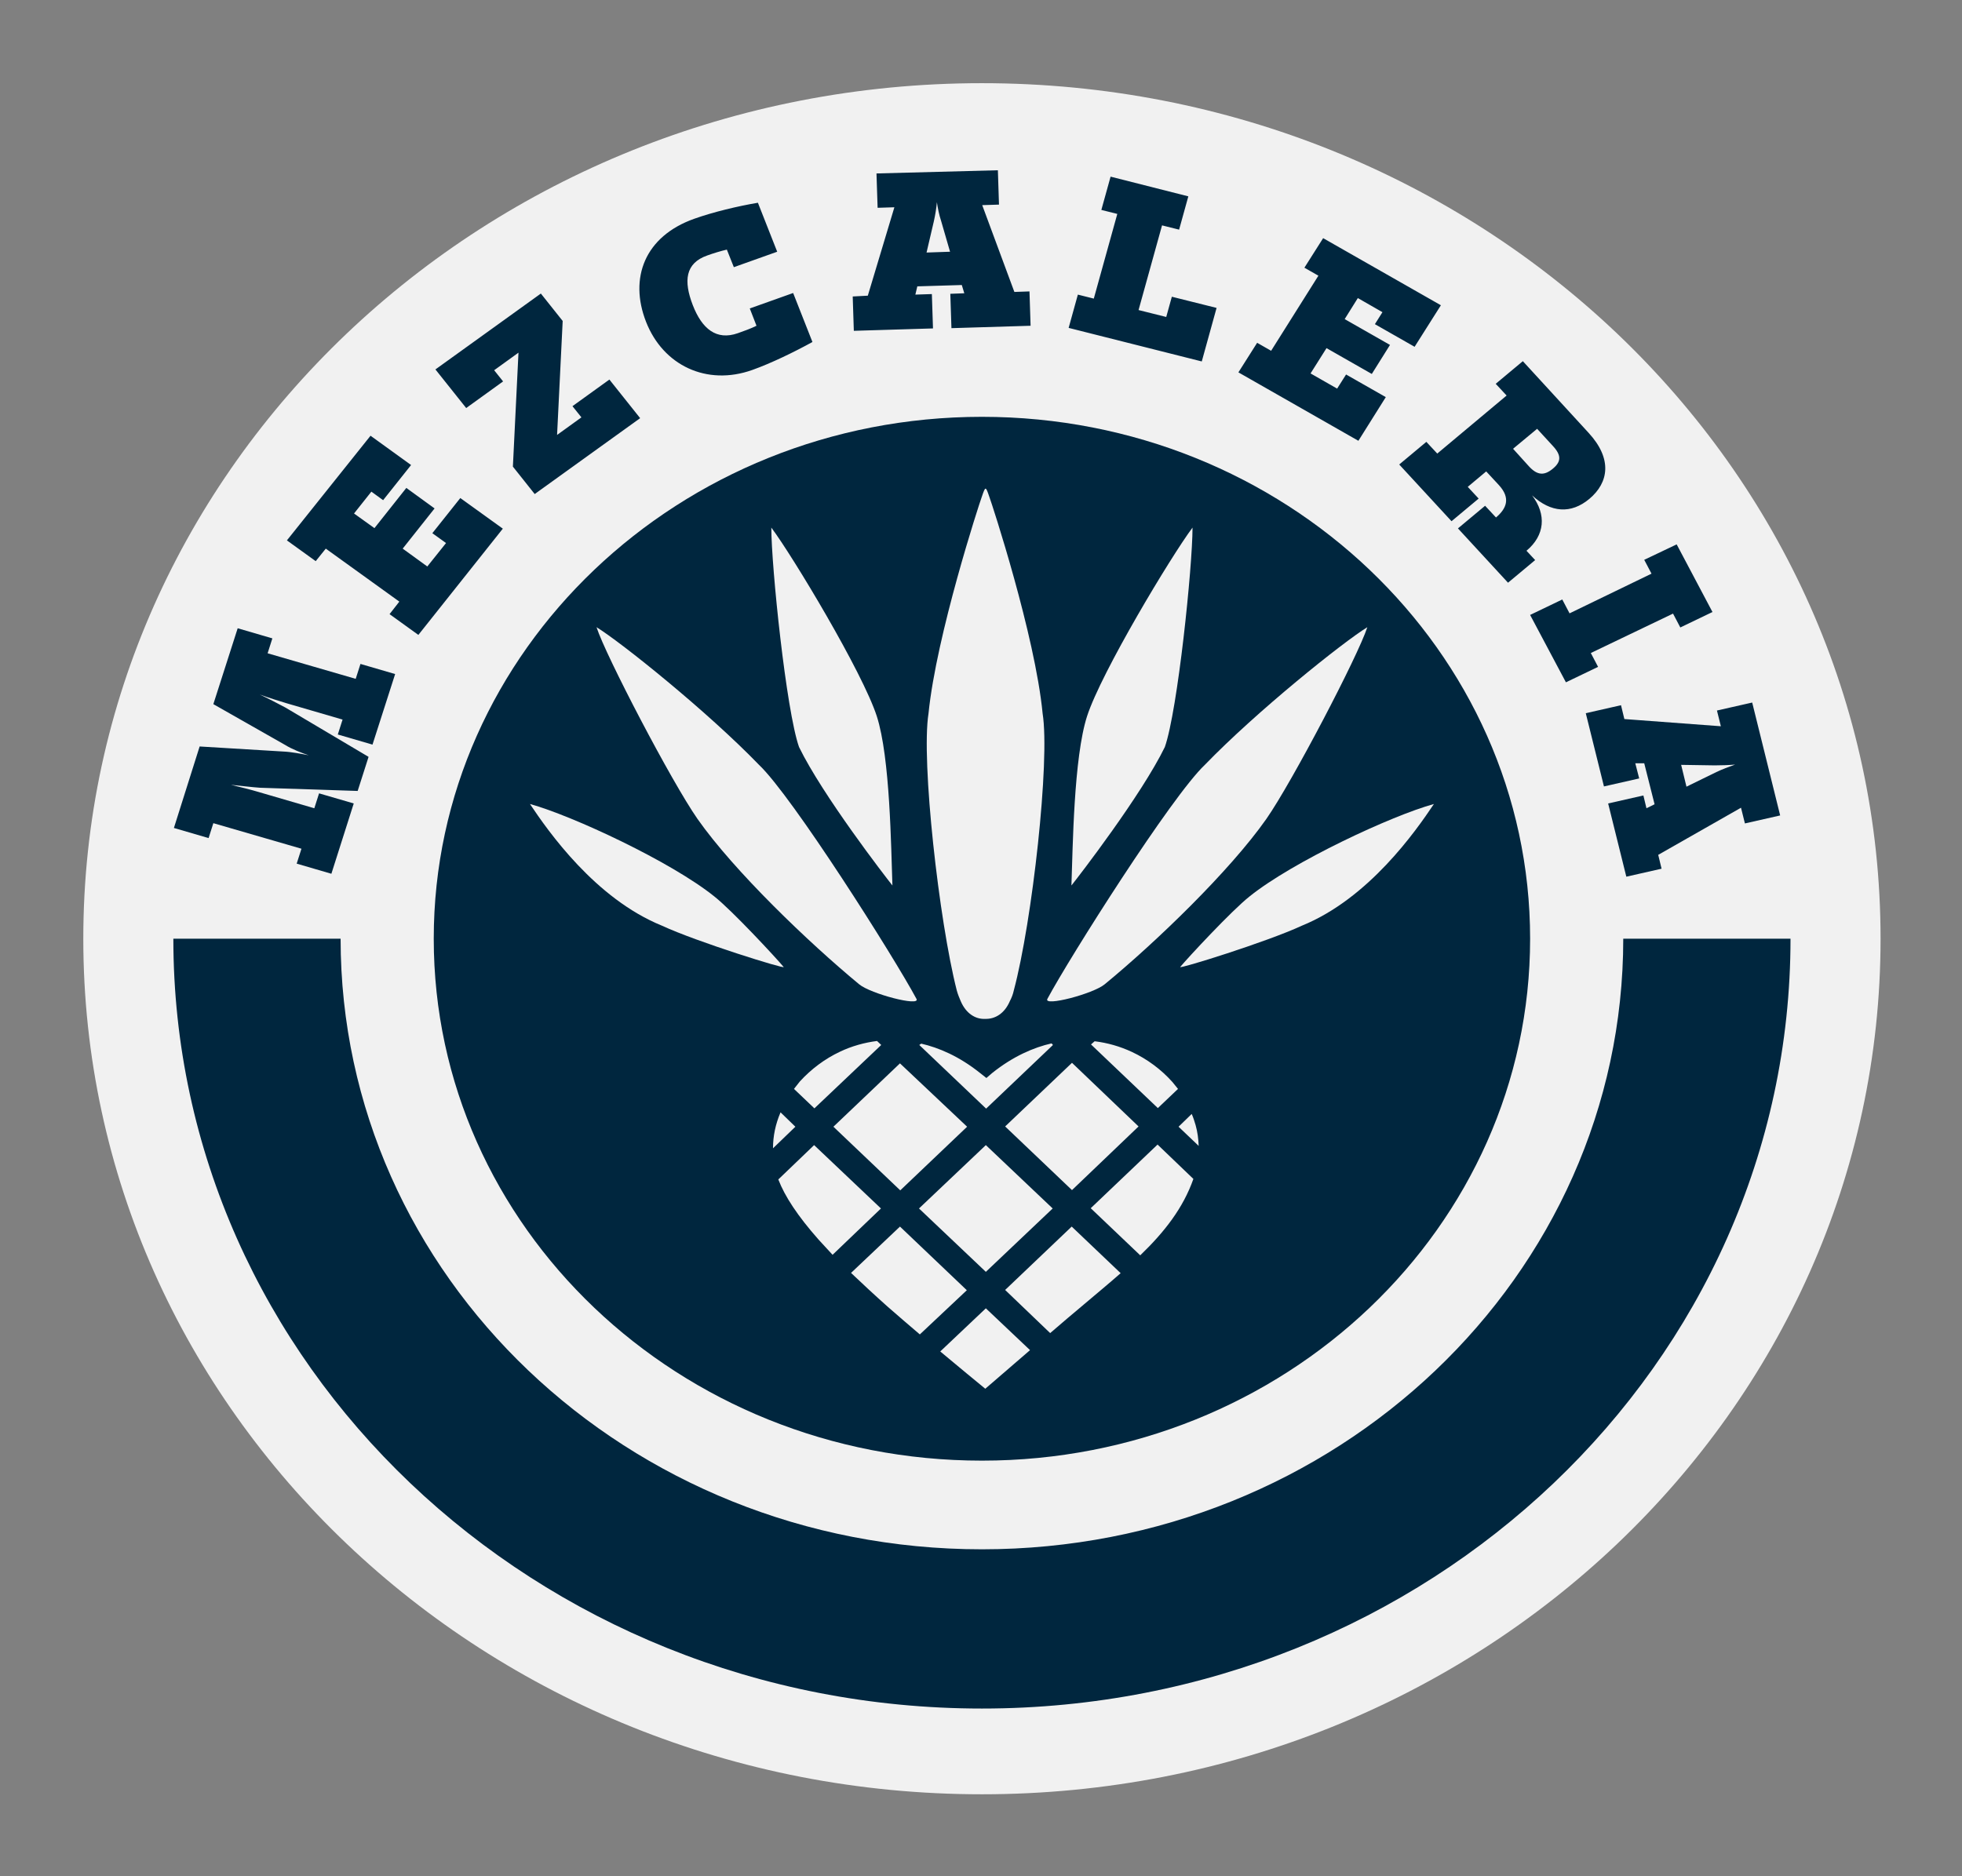 <svg width="138" height="132" viewBox="0 0 138 132" fill="none" xmlns="http://www.w3.org/2000/svg">
<rect x="0" y="0" width="138" height="132" fill="#808080" stroke="none"/>
<path d="M69.065 126.234C103.964 126.234 132.272 99.295 132.272 66.043C132.272 32.81 103.983 5.852 69.065 5.852C34.147 5.852 5.859 32.81 5.859 66.043C5.859 99.277 34.167 126.234 69.065 126.234Z" fill="#F1F1F1"/>
<path d="M69.065 102.761C90.37 102.761 107.623 86.313 107.623 66.043C107.623 45.773 90.351 29.325 69.065 29.325C47.78 29.325 30.508 45.773 30.508 66.043C30.508 86.313 47.76 102.761 69.065 102.761Z" fill="#00263E"/>
<path d="M23.957 66.043H12.193C12.193 95.961 37.668 120.202 69.065 120.202C100.482 120.202 125.938 95.961 125.938 66.043H114.174C114.174 89.779 93.97 108.999 69.065 108.999C44.141 108.999 23.957 89.779 23.957 66.043Z" fill="#00263E"/>
<path d="M120.725 54.316L118.62 55.346L118.246 53.81L120.606 53.847C121.059 53.847 121.59 53.829 122.043 53.791C121.61 53.941 121.118 54.129 120.725 54.316ZM123.243 49.426L120.764 49.988L121.039 51.094L114.252 50.588L114.016 49.614L111.538 50.176L112.816 55.328L115.295 54.766L115.02 53.698H115.649L116.377 56.583L115.806 56.864L115.59 55.964L113.111 56.526L114.39 61.678L116.869 61.116L116.633 60.142L122.456 56.826L122.731 57.931L125.21 57.369L123.243 49.426ZM117.931 38.299L115.649 39.385L116.161 40.359L110.397 43.151L109.885 42.176L107.623 43.263L110.141 48.003L112.403 46.916L111.892 45.942L117.675 43.169L118.187 44.144L120.449 43.057L117.931 38.299ZM107.111 25.41L105.203 27.002L105.97 27.827L101.092 31.91L100.324 31.086L98.416 32.679L102.095 36.669L104.003 35.077L103.236 34.252L104.534 33.166L105.42 34.121C106.285 35.058 105.951 35.788 105.223 36.407L104.456 35.582L102.547 37.175L106.069 40.996L107.977 39.404L107.367 38.748C108.665 37.662 108.783 36.2 107.761 34.852C109.079 36.069 110.495 36.182 111.793 35.095C113.151 33.953 113.426 32.285 111.734 30.449L107.111 25.41ZM106.423 31.573L108.115 30.168L109.216 31.367C109.846 32.042 109.806 32.491 109.216 32.978C108.626 33.465 108.134 33.465 107.524 32.791L106.423 31.573ZM93.065 16.755L91.747 18.834L92.731 19.396L89.406 24.679L88.423 24.117L87.105 26.197L95.544 31.011L97.472 27.939L94.678 26.347L94.049 27.34L92.18 26.272L93.302 24.492L96.488 26.309L97.767 24.267L94.58 22.45L95.505 20.97L97.236 21.963L96.705 22.806L99.498 24.398L101.347 21.476L93.065 16.755ZM78.115 12.428L77.465 14.769L78.587 15.05L76.934 21.008L75.813 20.727L75.164 23.068L84.528 25.429L85.57 21.663L82.423 20.876L82.029 22.3L80.082 21.813L81.734 15.856L82.934 16.156L83.583 13.814L78.115 12.428ZM66.193 15.537L66.823 17.71L65.17 17.767L65.682 15.575C65.78 15.144 65.859 14.657 65.898 14.226C65.957 14.638 66.055 15.125 66.193 15.537ZM61.649 12.203L61.728 14.619L62.908 14.582L61.039 20.802L59.977 20.858L60.055 23.274L65.623 23.106L65.544 20.689L64.383 20.727L64.521 20.146L67.649 20.052L67.826 20.633L66.842 20.67L66.921 23.087L72.488 22.918L72.41 20.502L71.347 20.539L69.085 14.432L70.265 14.395L70.187 11.978L61.649 12.203ZM48.842 15.387C45.341 16.624 44.239 19.565 45.439 22.637C46.639 25.71 49.708 27.171 52.914 26.028C54.233 25.56 55.885 24.754 57.144 24.061L55.787 20.614L52.737 21.701L53.209 22.918C52.836 23.106 52.324 23.293 51.892 23.443C50.396 23.968 49.373 23.143 48.724 21.457C48.075 19.771 48.193 18.516 49.747 17.973C50.16 17.823 50.711 17.654 51.124 17.561L51.616 18.797L54.665 17.71L53.308 14.264C51.872 14.507 50.16 14.919 48.842 15.387ZM30.626 25.991L32.79 28.707L35.386 26.834L34.757 26.047L36.468 24.811L36.075 32.828L37.609 34.758L45.026 29.419L42.862 26.703L40.265 28.576L40.895 29.363L39.183 30.599L39.577 22.581L38.042 20.652L30.626 25.991ZM20.18 38.018L22.206 39.479L22.914 38.598L28.088 42.326L27.4 43.207L29.426 44.668L35.367 37.193L32.377 35.039L30.409 37.512L31.373 38.205L30.055 39.854L28.324 38.598L30.567 35.77L28.58 34.327L26.337 37.156L24.901 36.126L26.121 34.589L26.947 35.189L28.914 32.716L26.062 30.655L20.18 38.018ZM12.232 58.25L14.672 58.962L15.006 57.913L21.203 59.711L20.868 60.76L23.308 61.472L24.881 56.526L22.442 55.815L22.108 56.864L18.193 55.721C17.701 55.571 16.796 55.346 16.245 55.215C16.816 55.271 17.741 55.384 18.291 55.421L25.157 55.646L25.924 53.248L20.081 49.782C19.59 49.52 18.764 49.089 18.272 48.864C18.783 49.052 19.668 49.333 20.18 49.483L24.095 50.625L23.76 51.674L26.2 52.386L27.793 47.422L25.354 46.71L25.019 47.759L18.823 45.961L19.157 44.912L16.718 44.2L15.006 49.539L20.081 52.424C20.495 52.686 21.242 52.986 21.714 53.136C21.242 53.042 20.455 52.892 19.924 52.873L14.042 52.517L12.232 58.25Z" fill="#00263E"/>
<path d="M76.993 73.256C77.898 73.368 78.764 73.612 79.61 74.005C80.692 74.511 81.675 75.241 82.462 76.122L82.856 76.609L81.439 77.958L76.737 73.48L76.993 73.256ZM64.659 73.518L69.36 77.995L74.062 73.518L73.964 73.406C72.724 73.686 71.269 74.305 69.793 75.485L69.38 75.841L68.928 75.485C67.452 74.305 66.016 73.705 64.796 73.424L64.659 73.518ZM70.698 79.25L75.4 83.728L80.082 79.25L75.4 74.773L70.698 79.25ZM81.419 80.524L76.718 85.002L80.2 88.317C81.931 86.65 83.229 84.964 83.938 82.941L81.419 80.524ZM57.282 77.977L61.983 73.518L61.688 73.237C60.803 73.349 59.918 73.593 59.092 73.986C58.01 74.492 57.046 75.223 56.259 76.084L55.846 76.609L57.282 77.977ZM58.619 79.269L63.321 83.746L68.023 79.269L63.301 74.811L58.619 79.269ZM74.042 85.02L69.341 80.562L64.639 85.02L69.341 89.479L74.042 85.02ZM75.38 86.294L70.698 90.753L73.865 93.788C74.751 93.02 75.577 92.326 76.069 91.914L76.246 91.764C77.151 90.996 78.016 90.284 78.823 89.573L75.38 86.294ZM55.944 79.269L54.901 78.257C54.547 79.082 54.37 79.925 54.37 80.787L55.944 79.269ZM82.895 79.269L84.311 80.618C84.292 80.131 84.233 79.644 84.095 79.157C84.016 78.894 83.938 78.632 83.82 78.37L82.895 79.269ZM61.964 85.02L57.262 80.562L54.744 82.978C55.196 84.159 56.101 85.545 57.577 87.212C57.892 87.549 58.226 87.924 58.56 88.28L61.964 85.02ZM68.003 90.772L63.301 86.294L59.859 89.554C60.646 90.303 61.492 91.09 62.416 91.914C63.164 92.57 63.95 93.244 64.698 93.881L68.003 90.772ZM72.449 94.987L69.341 92.045L66.134 95.08C67.511 96.223 68.672 97.197 69.301 97.703C69.832 97.253 72.311 95.099 72.449 94.987Z" fill="#F1F1F1"/>
<path d="M54.252 37.118C54.252 39.854 55.295 49.97 56.2 52.555C57.852 55.946 62.259 61.66 62.77 62.297C62.672 59.636 62.613 53.304 61.669 50.382C60.665 47.291 55.767 39.142 54.252 37.118Z" fill="#F1F1F1"/>
<path d="M41.957 44.125C42.606 46.13 47.229 54.99 49.059 57.613C51.636 61.285 56.868 66.305 60.429 69.247C61.236 69.921 64.757 70.839 64.462 70.277C62.888 67.336 55.727 56.021 53.386 53.81C49.747 50.045 43.669 45.174 41.957 44.125Z" fill="#F1F1F1"/>
<path d="M55.118 68.029C54.606 67.411 51.498 64.057 50.239 63.065C47.209 60.629 40.265 57.388 37.275 56.564C38.554 58.475 41.859 63.214 46.56 65.125C49.019 66.268 55.295 68.216 55.118 68.029Z" fill="#F1F1F1"/>
<path d="M73.334 50.194C72.803 44.687 69.754 35.395 69.596 34.983C69.321 34.177 69.321 34.177 69.046 34.983C68.888 35.395 65.859 44.687 65.308 50.194C64.777 53.529 66.055 64.825 67.295 69.677C67.373 69.958 67.472 70.202 67.57 70.427C67.944 71.307 68.613 71.719 69.301 71.682C69.99 71.701 70.659 71.307 71.032 70.427C71.15 70.202 71.249 69.958 71.308 69.677C72.606 64.825 73.865 53.51 73.334 50.194Z" fill="#F1F1F1"/>
<path d="M83.878 37.118C83.878 39.854 82.836 49.97 81.931 52.555C80.278 55.946 75.872 61.66 75.36 62.297C75.459 59.636 75.518 53.304 76.462 50.382C77.465 47.291 82.364 39.142 83.878 37.118Z" fill="#F1F1F1"/>
<path d="M96.174 44.125C95.524 46.13 90.901 54.99 89.072 57.613C86.495 61.285 81.282 66.305 77.701 69.247C76.895 69.921 73.374 70.839 73.669 70.277C75.242 67.336 82.403 56.021 84.744 53.81C88.383 50.045 94.462 45.174 96.174 44.125Z" fill="#F1F1F1"/>
<path d="M83.013 68.029C83.524 67.411 86.633 64.057 87.892 63.065C90.921 60.629 97.865 57.388 100.856 56.564C99.577 58.475 96.272 63.214 91.57 65.125C89.111 66.268 82.836 68.216 83.013 68.029Z" fill="#F1F1F1"/>
</svg>
